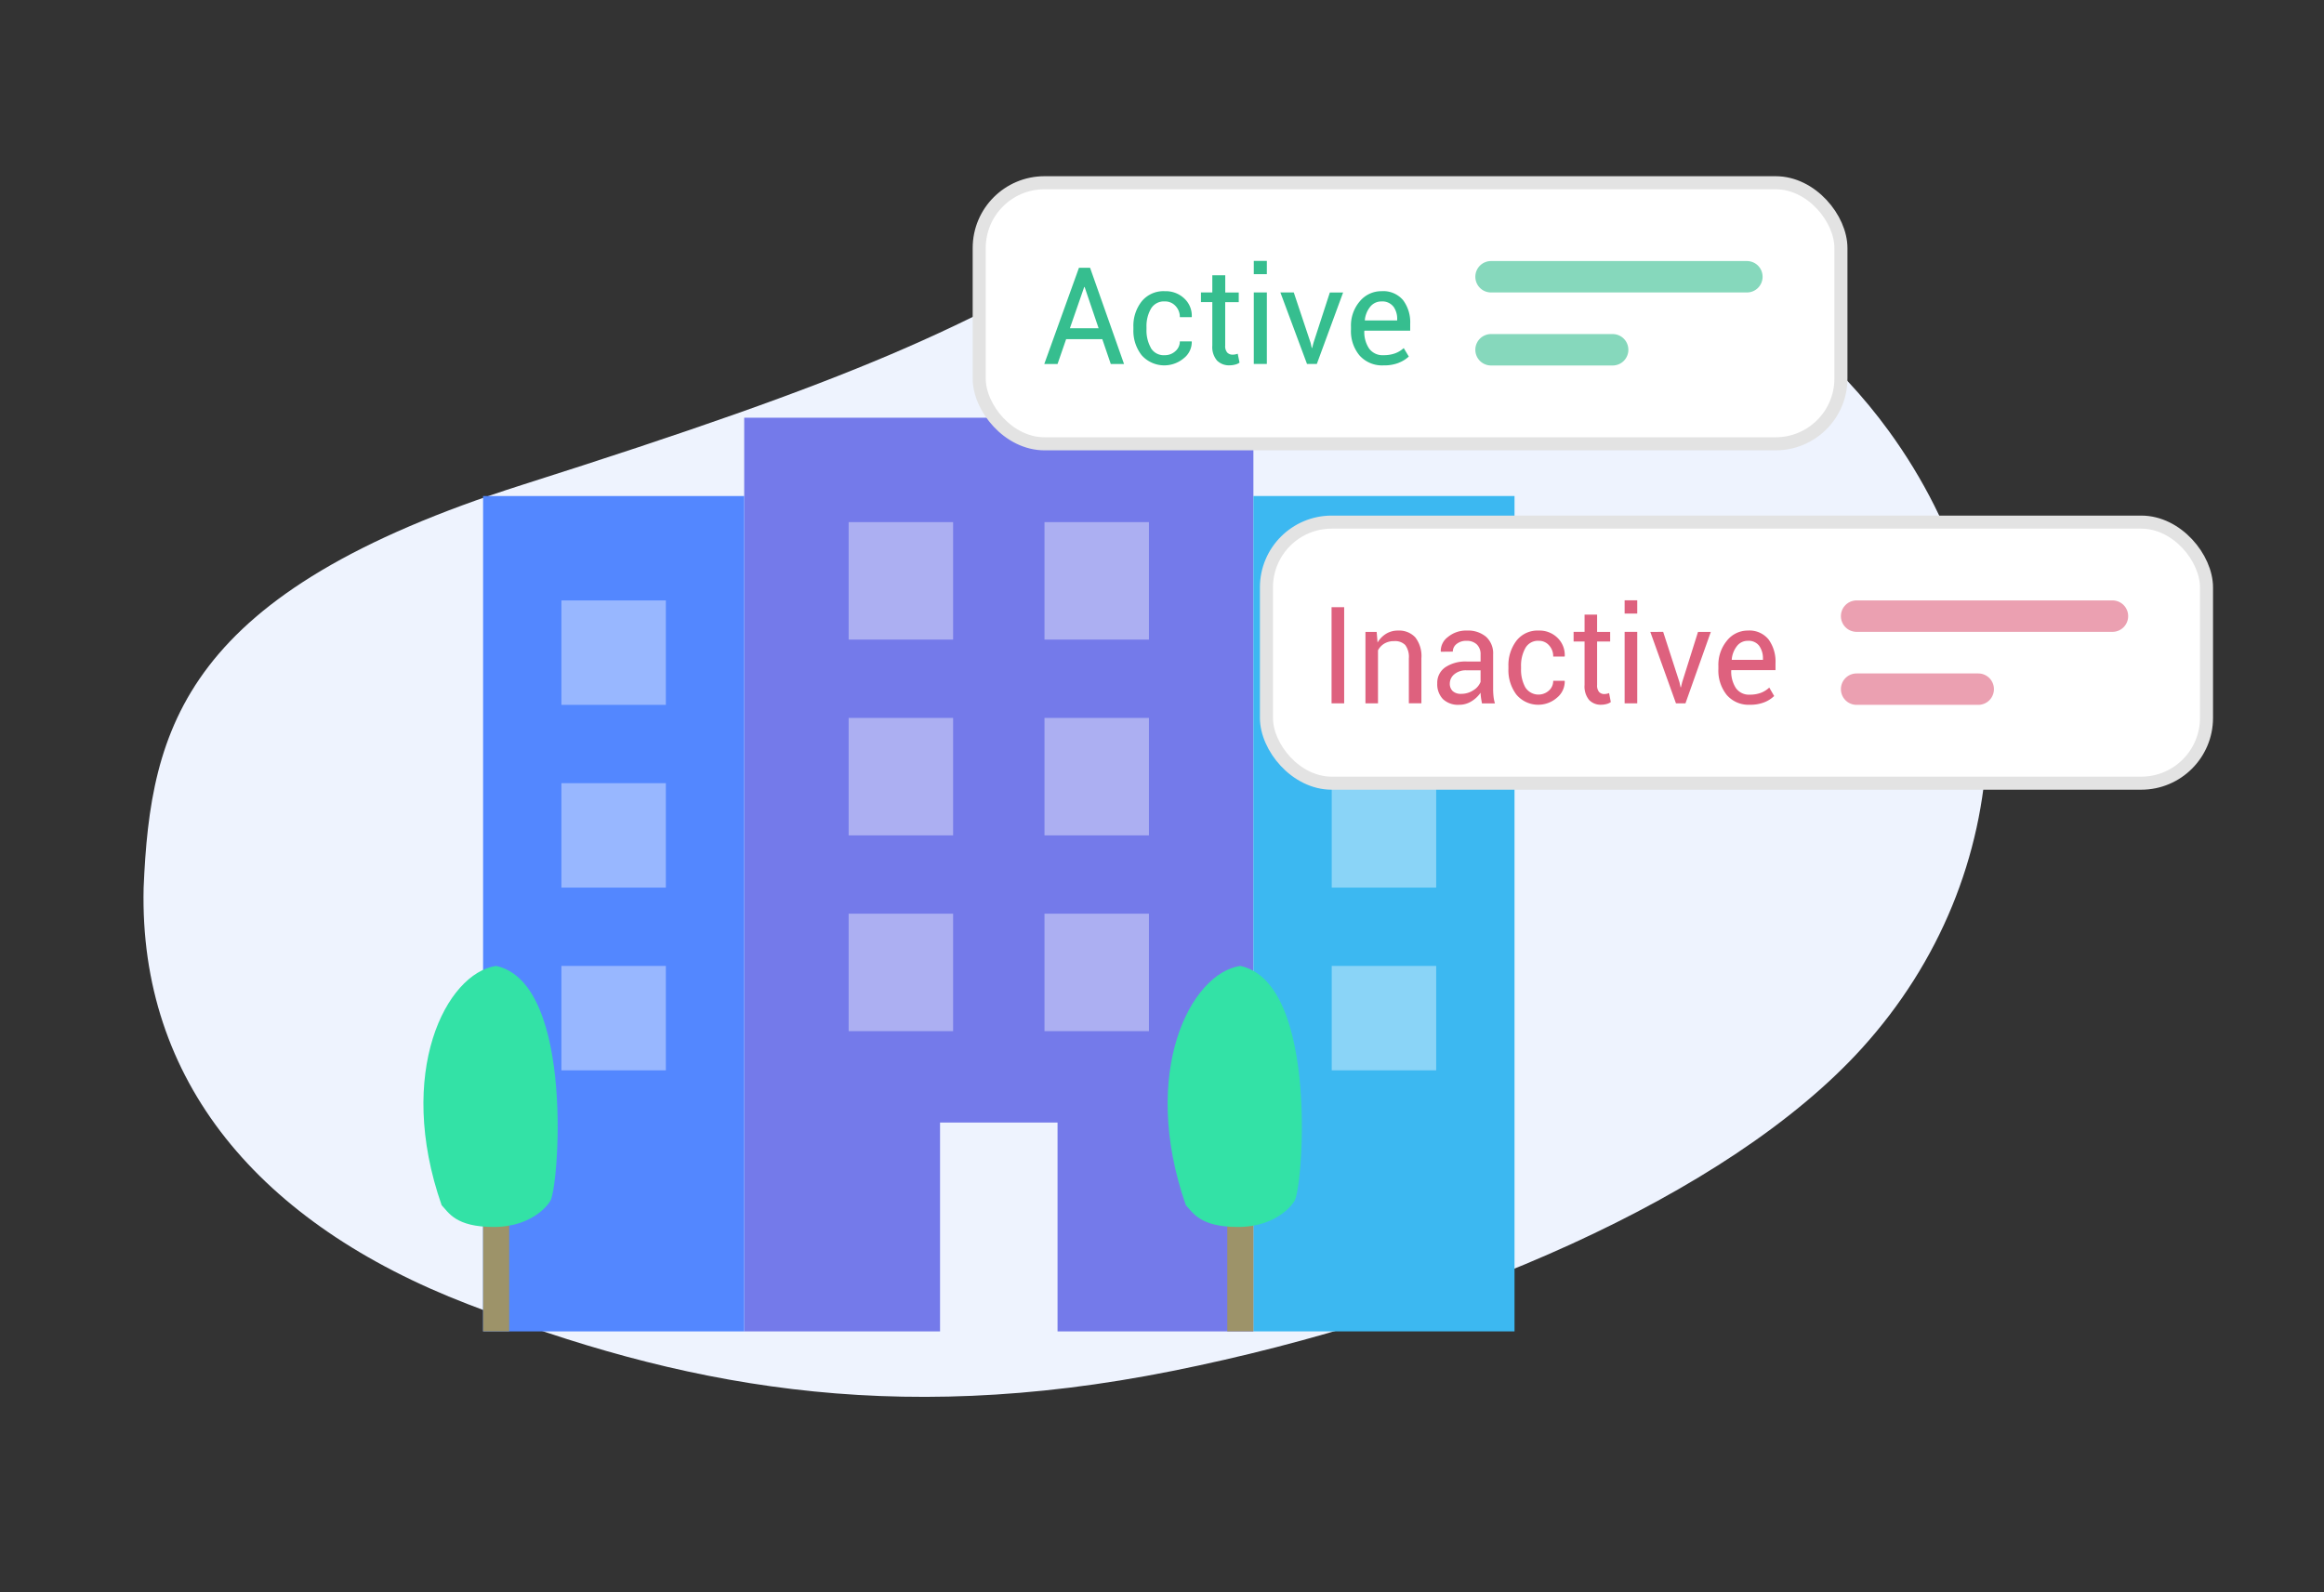 <svg id="icon" xmlns="http://www.w3.org/2000/svg" width="178" height="122" viewBox="0 0 178 122">
  <rect x="0" y="0" width="178" height="122" fill="#333333" stroke="none"/>
  <defs>
    <style>
      .cls-1 {
        fill: #eef3fe;
      }

      .cls-1, .cls-10, .cls-12, .cls-2, .cls-3, .cls-4, .cls-5, .cls-7, .cls-8, .cls-9 {
        fill-rule: evenodd;
      }

      .cls-2 {
        fill: #747aea;
      }

      .cls-3 {
        fill: #3cb8f1;
      }

      .cls-4 {
        fill: #5387ff;
      }

      .cls-5, .cls-6 {
        fill: #fff;
      }

      .cls-5 {
        opacity: 0.4;
      }

      .cls-6 {
        stroke: #e3e3e3;
        stroke-linejoin: round;
        stroke-width: 1px;
      }

      .cls-7, .cls-8 {
        fill: #36be8f;
      }

      .cls-7, .cls-9 {
        opacity: 0.6;
      }

      .cls-10, .cls-9 {
        fill: #de617e;
      }

      .cls-11 {
        fill: #9d9369;
      }

      .cls-12 {
        fill: #33e2a6;
      }
    </style>
  </defs>
  <path class="cls-1" d="M11,68.019c0.518-12.348,3.106-22.638,28.987-30.87S73.739,25.287,86.68,17.569C97.106,11.175,129.153,11.737,144.654,33c10.784,14.8,10.007,34.037-2.07,47.334-10.26,11.3-31.5,20.432-52.8,24.7-21.692,4.344-37.893,1.057-53.939-5.117S10.655,82.768,11,68.019Z"/>
  <g id="icon-2" data-name="icon">
    <g id="Comapny">
      <path id="Forma_1" data-name="Forma 1" class="cls-2" d="M57,102H72V86h9v16H96V32H57v70Z"/>
      <path id="Forma_1_copy_5" data-name="Forma 1 copy 5" class="cls-3" d="M96,38v64h20V38H96Z"/>
      <path id="Forma_1_copy_4" data-name="Forma 1 copy 4" class="cls-4" d="M57,88V38H37v64H57V88Z"/>
      <path id="Forma_1_copy_2" data-name="Forma 1 copy 2" class="cls-5" d="M80,40h8v9H80V40Zm0,15h8v9H80V55Zm0,15h8v9H80V70ZM65,40h8v9H65V40Zm0,15h8v9H65V55Zm0,15h8v9H65V70Z"/>
      <path id="Forma_1_copy" data-name="Forma 1 copy" class="cls-5" d="M43,46h8v8H43V46Zm0,14h8v8H43V60Zm0,14h8v8H43V74Z"/>
      <path id="Forma_1_copy_14" data-name="Forma 1 copy 14" class="cls-5" d="M102,46h8v8h-8V46Zm0,14h8v8h-8V60Zm0,14h8v8h-8V74Z"/>
    </g>
  </g>
  <g id="_1" data-name="1">
    <rect id="Rounded_Rectangle_593_copy" data-name="Rounded Rectangle 593 copy" class="cls-6" x="75" y="14" width="66" height="20" rx="5" ry="5"/>
    <path id="Rounded_Rectangle_599" data-name="Rounded Rectangle 599" class="cls-7" d="M114.2,20h19.6a1.2,1.2,0,0,1,1.2,1.2v0.006a1.2,1.2,0,0,1-1.2,1.2H114.2a1.2,1.2,0,0,1-1.2-1.2V21.2A1.2,1.2,0,0,1,114.2,20Zm0,5.594h9.319a1.2,1.2,0,0,1,1.2,1.2V26.8a1.2,1.2,0,0,1-1.2,1.2H114.2a1.2,1.2,0,0,1-1.2-1.2V26.794A1.2,1.2,0,0,1,114.2,25.594Z"/>
    <path id="Active" class="cls-8" d="M85.076,27.885h1.016l-2.6-7.368H82.639l-2.655,7.368H81l0.657-1.9h2.771Zm-2.033-5.9h0.03l1.072,3.163h-2.2Zm5.1,4.656a2.716,2.716,0,0,1-.331-1.392V25.041a2.666,2.666,0,0,1,.336-1.379,1.15,1.15,0,0,1,1.07-.569,1.073,1.073,0,0,1,.822.352,1.209,1.209,0,0,1,.326.853h0.905l0.01-.03a1.8,1.8,0,0,0-.564-1.392,2.064,2.064,0,0,0-1.5-.567,2.147,2.147,0,0,0-1.778.787,3.016,3.016,0,0,0-.63,1.946v0.212a3.028,3.028,0,0,0,.627,1.953,2.318,2.318,0,0,0,3.237.235,1.573,1.573,0,0,0,.607-1.258l-0.015-.03h-0.9a0.968,0.968,0,0,1-.344.752,1.171,1.171,0,0,1-.8.306A1.149,1.149,0,0,1,88.138,26.645Zm4.711-5.556v1.321h-0.87v0.739h0.87v3.325a1.594,1.594,0,0,0,.359,1.151,1.289,1.289,0,0,0,.966.367,1.658,1.658,0,0,0,.43-0.058,0.88,0.88,0,0,0,.329-0.149L94.8,27.1a1.427,1.427,0,0,1-.177.048,0.93,0.93,0,0,1-.192.023A0.576,0.576,0,0,1,94,27.014a0.745,0.745,0,0,1-.159-0.541V23.148h1.037V22.409H93.845V21.088h-1Zm4.177,1.321h-1v5.476h1V22.409Zm0-2.419h-1v1.017h1V19.99Zm2.063,2.419H98.068l2.038,5.476h0.753l2.013-5.475h-1.016L100.6,26.27l-0.1.385h-0.03l-0.086-.385Zm8.035,5.387a2.39,2.39,0,0,0,.774-0.478l-0.389-.648a1.985,1.985,0,0,1-.655.4,2.511,2.511,0,0,1-.888.144,1.27,1.27,0,0,1-1.112-.514,2.262,2.262,0,0,1-.364-1.338l0.015-.025h3.5V24.808a2.82,2.82,0,0,0-.548-1.817,1.986,1.986,0,0,0-1.647-.683,2.133,2.133,0,0,0-1.661.772,2.844,2.844,0,0,0-.68,1.951v0.223a2.9,2.9,0,0,0,.66,1.984,2.314,2.314,0,0,0,1.838.754A3.08,3.08,0,0,0,107.125,27.8Zm-0.409-4.314a1.6,1.6,0,0,1,.293.987V24.55h-2.468l-0.01-.025a1.912,1.912,0,0,1,.417-1.03,1.083,1.083,0,0,1,.862-0.4A1.062,1.062,0,0,1,106.716,23.482Z"/>
  </g>
  <g id="_2" data-name="2">
    <rect id="Rounded_Rectangle_593_copy-2" data-name="Rounded Rectangle 593 copy" class="cls-6" x="97" y="40" width="72" height="20" rx="5" ry="5"/>
    <path id="Rounded_Rectangle_599-2" data-name="Rounded Rectangle 599" class="cls-9" d="M142.2,46h19.6a1.2,1.2,0,0,1,1.2,1.2v0.006a1.2,1.2,0,0,1-1.2,1.2H142.2a1.2,1.2,0,0,1-1.2-1.2V47.2A1.2,1.2,0,0,1,142.2,46Zm0,5.594h9.319a1.2,1.2,0,0,1,1.2,1.2V52.8a1.2,1.2,0,0,1-1.2,1.2H142.2a1.2,1.2,0,0,1-1.2-1.2V52.794A1.2,1.2,0,0,1,142.2,51.594Z"/>
    <path id="Inactive" class="cls-10" d="M102.953,46.517h-0.966v7.368h0.966V46.517Zm1.63,1.893v5.475h0.961V49.821a1.324,1.324,0,0,1,.491-0.519,1.447,1.447,0,0,1,.754-0.185,1.083,1.083,0,0,1,.842.3,1.524,1.524,0,0,1,.275,1.027v3.436h0.962V50.428a2.335,2.335,0,0,0-.469-1.6,1.69,1.69,0,0,0-1.322-.519,1.713,1.713,0,0,0-.905.24,1.951,1.951,0,0,0-.662.676l-0.068-.815h-0.859Zm9.916,5.475a2.967,2.967,0,0,1-.107-0.536,5.191,5.191,0,0,1-.03-0.567V50.145a1.707,1.707,0,0,0-.546-1.364,2.131,2.131,0,0,0-1.445-.473,2.184,2.184,0,0,0-1.481.5,1.328,1.328,0,0,0-.539,1.093l0.01,0.03,0.912-.01a0.738,0.738,0,0,1,.288-0.582,1.134,1.134,0,0,1,.757-0.243,1.088,1.088,0,0,1,.8.281,1.024,1.024,0,0,1,.283.762v0.541h-1.044a2.783,2.783,0,0,0-1.662.443,1.431,1.431,0,0,0-.612,1.227,1.643,1.643,0,0,0,.432,1.207,1.685,1.685,0,0,0,1.256.438,1.743,1.743,0,0,0,.93-0.266,2.272,2.272,0,0,0,.7-0.66,3.249,3.249,0,0,0,.032.382q0.027,0.19.075,0.438H114.5Zm-3.235-.941a0.764,0.764,0,0,1-.22-0.577,0.919,0.919,0,0,1,.349-0.713,1.365,1.365,0,0,1,.93-0.3H113.4V52.24a1.311,1.311,0,0,1-.547.638,1.662,1.662,0,0,1-.941.278A0.9,0.9,0,0,1,111.264,52.943Zm5.555-.3a2.8,2.8,0,0,1-.319-1.392V51.041a2.747,2.747,0,0,1,.324-1.379,1.1,1.1,0,0,1,1.032-.569,1.019,1.019,0,0,1,.793.352,1.233,1.233,0,0,1,.315.853h0.873l0.01-.03a1.831,1.831,0,0,0-.544-1.392,1.954,1.954,0,0,0-1.447-.567,2.041,2.041,0,0,0-1.715.787,3.089,3.089,0,0,0-.608,1.946v0.213a3.1,3.1,0,0,0,.606,1.953,2.181,2.181,0,0,0,3.123.235,1.6,1.6,0,0,0,.585-1.258l-0.014-.03h-0.869a0.984,0.984,0,0,1-.332.752A1.192,1.192,0,0,1,116.819,52.645Zm4.546-5.556v1.321h-0.84v0.739h0.84v3.325a1.632,1.632,0,0,0,.346,1.151,1.221,1.221,0,0,0,.932.367,1.547,1.547,0,0,0,.415-0.058,0.829,0.829,0,0,0,.317-0.149l-0.131-.683a1.376,1.376,0,0,1-.171.048,0.872,0.872,0,0,1-.186.023,0.543,0.543,0,0,1-.407-0.157,0.761,0.761,0,0,1-.154-0.541V49.148h1V48.409h-1V47.088h-0.961Zm4.031,1.321h-0.962v5.475H125.4V48.409Zm0-2.419h-0.962v1.017H125.4V45.99Zm1.99,2.419H126.4l1.966,5.475h0.727l1.943-5.475h-0.981l-1.215,3.861-0.093.385h-0.029l-0.083-.385ZM135.14,53.8a2.3,2.3,0,0,0,.747-0.478l-0.376-.648a1.889,1.889,0,0,1-.632.4,2.338,2.338,0,0,1-.856.144,1.213,1.213,0,0,1-1.074-.514,2.327,2.327,0,0,1-.351-1.338l0.015-.025h3.377V50.808a2.887,2.887,0,0,0-.53-1.817,1.884,1.884,0,0,0-1.588-.683,2.028,2.028,0,0,0-1.6.772,2.9,2.9,0,0,0-.657,1.951v0.223a2.973,2.973,0,0,0,.637,1.984,2.2,2.2,0,0,0,1.774.754A2.878,2.878,0,0,0,135.14,53.8Zm-0.395-4.314a1.635,1.635,0,0,1,.283.987V50.55h-2.381l-0.01-.025a1.94,1.94,0,0,1,.4-1.03,1.03,1.03,0,0,1,.832-0.4A1.008,1.008,0,0,1,134.745,49.482Z"/>
  </g>
  <g id="flower">
    <rect class="cls-11" x="37" y="93" width="2" height="9"/>
    <path class="cls-12" d="M37.813,94c3.164,0,4.352-1.992,4.3-1.949C42.768,91.513,44.122,75.329,38,74c-3.822.557-7.725,8.166-4.174,18.333C34.368,92.889,34.885,94,37.813,94Z"/>
    <rect id="Rectangle_13_copy" data-name="Rectangle 13 copy" class="cls-11" x="94" y="93" width="2" height="9"/>
    <path id="Shape_703_copy" data-name="Shape 703 copy" class="cls-12" d="M94.812,94c3.164,0,4.352-1.992,4.3-1.949C99.768,91.513,101.122,75.329,95,74c-3.822.557-7.725,8.166-4.174,18.333C91.368,92.889,91.885,94,94.812,94Z"/>
  </g>
</svg>
